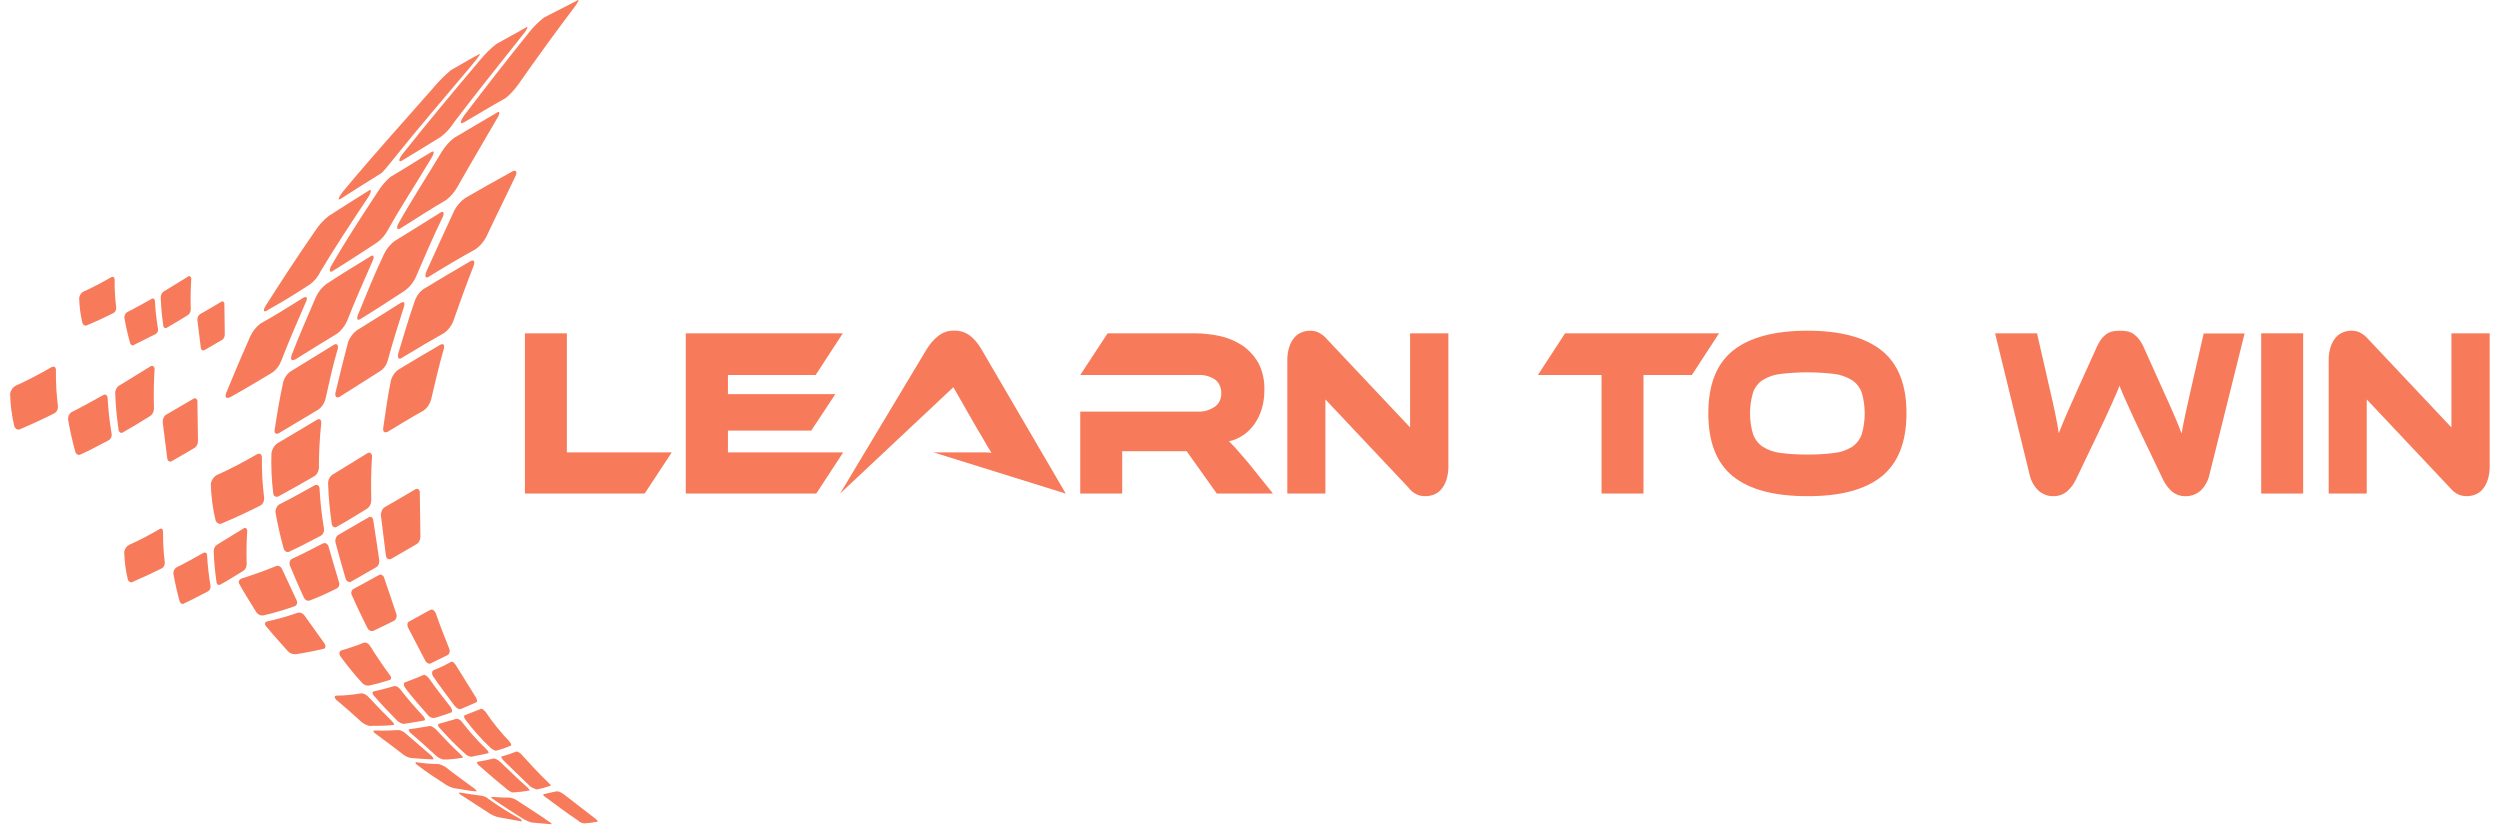 <svg width="169" height="56" viewBox="0 0 169 56" fill="none" xmlns="http://www.w3.org/2000/svg">
<path d="M45.411 30.58L43.578 33.364H35.485V22.532H38.321V30.58H45.411Z" fill="#F77A5A"/>
<path d="M57.001 30.58L55.18 33.364H46.359V22.532H56.974L55.138 25.35H49.208V26.643H56.47L54.84 29.107H49.208V30.58H57.001Z" fill="#F77A5A"/>
<path d="M63.105 30.58H66.251C66.549 30.58 66.807 30.58 67.025 30.612C66.898 30.418 66.75 30.171 66.581 29.874C66.411 29.578 66.251 29.293 66.089 29.041L64.447 26.176L56.789 33.364L62.666 23.57C62.871 23.243 63.12 22.958 63.403 22.727C63.729 22.465 64.118 22.335 64.511 22.355C64.891 22.339 65.265 22.459 65.585 22.701C65.875 22.935 66.125 23.23 66.323 23.572L72.046 33.367L63.105 30.58Z" fill="#F77A5A"/>
<path d="M86.051 33.364H82.256L80.216 30.499H75.861V33.364H73.025V27.826H80.998C81.385 27.841 81.769 27.729 82.106 27.503C82.244 27.418 82.359 27.29 82.438 27.133C82.518 26.975 82.56 26.795 82.558 26.611C82.567 26.425 82.533 26.239 82.461 26.072C82.389 25.906 82.281 25.765 82.148 25.664C81.797 25.433 81.398 25.324 80.998 25.35H73.025L74.876 22.532H80.774C81.315 22.534 81.856 22.59 82.389 22.701C82.92 22.805 83.434 23.011 83.91 23.308C84.359 23.593 84.747 23.998 85.041 24.491C85.348 25.059 85.499 25.728 85.471 26.402C85.473 26.809 85.417 27.214 85.306 27.599C85.199 27.969 85.04 28.314 84.834 28.619C84.624 28.927 84.368 29.188 84.08 29.389C83.769 29.606 83.429 29.756 83.075 29.834C83.229 29.976 83.401 30.153 83.593 30.368C83.785 30.583 84.04 30.883 84.362 31.26L86.051 33.364Z" fill="#F77A5A"/>
<path d="M96.35 33.541C96.136 33.548 95.923 33.499 95.727 33.399C95.53 33.298 95.355 33.149 95.212 32.96L89.597 27.001V33.364H87.023V24.377C87.016 24.063 87.061 23.75 87.154 23.456C87.227 23.218 87.344 23.002 87.495 22.823C87.634 22.662 87.802 22.541 87.987 22.468C88.174 22.393 88.371 22.355 88.569 22.355C88.749 22.356 88.927 22.392 89.097 22.459C89.326 22.568 89.533 22.73 89.707 22.936L95.323 28.895V22.532H97.91V31.501C97.916 31.816 97.872 32.13 97.78 32.425C97.705 32.664 97.588 32.882 97.439 33.065C97.302 33.23 97.133 33.355 96.947 33.428C96.755 33.504 96.553 33.542 96.35 33.541Z" fill="#F77A5A"/>
<path d="M116.207 22.532L114.371 25.35H111.1V33.364H108.264V25.35H103.963L105.799 22.532H116.207Z" fill="#F77A5A"/>
<path d="M122.179 22.355C124.406 22.355 126.08 22.802 127.201 23.697C128.321 24.592 128.88 26.006 128.877 27.939C128.877 29.876 128.32 31.296 127.205 32.199C126.092 33.101 124.416 33.549 122.179 33.541C119.934 33.541 118.256 33.094 117.147 32.199C116.038 31.304 115.483 29.884 115.483 27.939C115.483 26.002 116.04 24.588 117.154 23.697C118.268 22.806 119.944 22.359 122.179 22.355ZM122.179 30.726C122.784 30.732 123.388 30.697 123.989 30.621C124.406 30.58 124.813 30.442 125.186 30.217C125.48 30.028 125.715 29.73 125.852 29.369C126.123 28.452 126.123 27.453 125.852 26.536C125.716 26.175 125.481 25.878 125.186 25.693C124.813 25.466 124.406 25.325 123.989 25.278C122.785 25.134 121.572 25.134 120.369 25.278C119.951 25.321 119.546 25.458 119.172 25.682C118.877 25.866 118.642 26.163 118.508 26.524C118.233 27.441 118.233 28.441 118.508 29.357C118.644 29.719 118.878 30.017 119.172 30.206C119.544 30.435 119.95 30.576 120.369 30.621C120.971 30.697 121.575 30.732 122.179 30.726Z" fill="#F77A5A"/>
<path d="M144.75 29.345C144.548 28.924 144.376 28.552 144.229 28.235C144.081 27.919 143.951 27.631 143.833 27.364C143.715 27.096 143.612 26.881 143.523 26.678C143.435 26.475 143.354 26.271 143.277 26.077C143.204 26.271 143.125 26.472 143.032 26.678C142.938 26.884 142.843 27.111 142.729 27.364C142.617 27.616 142.484 27.901 142.339 28.215C142.194 28.529 142.019 28.895 141.818 29.316L140.343 32.393C140.191 32.722 139.978 33.007 139.722 33.227C139.444 33.445 139.115 33.554 138.782 33.541C138.436 33.545 138.098 33.418 137.817 33.178C137.507 32.897 137.287 32.501 137.193 32.053L134.868 22.532H137.703L138.566 26.309C138.711 26.925 138.831 27.465 138.927 27.93C139.023 28.392 139.11 28.849 139.174 29.29C139.321 28.903 139.493 28.484 139.687 28.035C139.882 27.586 140.14 27.005 140.461 26.292L141.69 23.572C141.786 23.341 141.904 23.125 142.046 22.93C142.154 22.785 142.281 22.663 142.422 22.567C142.552 22.481 142.694 22.424 142.84 22.398C142.994 22.37 143.149 22.356 143.304 22.358C143.469 22.355 143.633 22.369 143.796 22.398C143.942 22.424 144.083 22.481 144.212 22.567C144.354 22.665 144.485 22.787 144.597 22.93C144.741 23.124 144.862 23.34 144.959 23.572L146.188 26.306C146.362 26.684 146.512 27.018 146.64 27.303C146.767 27.587 146.885 27.849 146.981 28.081C147.076 28.314 147.171 28.526 147.249 28.721L147.475 29.302C147.549 28.869 147.638 28.416 147.744 27.942C147.848 27.468 147.969 26.925 148.105 26.321L148.969 22.544H151.734L149.367 32.053C149.274 32.5 149.055 32.897 148.746 33.178C148.465 33.417 148.126 33.544 147.78 33.541C147.453 33.558 147.129 33.456 146.854 33.25C146.591 33.028 146.374 32.74 146.217 32.408L144.75 29.345Z" fill="#F77A5A"/>
<path d="M155.693 33.364H152.857V22.532H155.693V33.364Z" fill="#F77A5A"/>
<path d="M166.745 33.541C166.562 33.541 166.379 33.505 166.205 33.436C165.979 33.33 165.776 33.168 165.608 32.96L159.992 27.001V33.364H157.419V24.377C157.412 24.063 157.456 23.75 157.549 23.456C157.623 23.218 157.74 23.002 157.891 22.823C158.029 22.662 158.198 22.541 158.382 22.468C158.569 22.393 158.765 22.355 158.962 22.355C159.142 22.356 159.32 22.391 159.491 22.459C159.719 22.568 159.926 22.73 160.1 22.936L165.716 28.895V22.532H168.303V31.501C168.31 31.816 168.265 32.13 168.173 32.425C168.099 32.664 167.982 32.882 167.832 33.065C167.695 33.23 167.526 33.355 167.34 33.428C167.149 33.504 166.947 33.542 166.745 33.541Z" fill="#F77A5A"/>
<path fill-rule="evenodd" clip-rule="evenodd" d="M31.356 8.278C32.251 7.755 33.241 7.15 34.178 6.633C34.489 6.377 34.772 6.074 35.018 5.733C36.247 3.975 37.395 2.394 38.705 0.651C39.049 0.224 39.213 -0.09 39.034 0.023C38.144 0.5 37.505 0.799 36.773 1.186C36.416 1.466 36.086 1.792 35.79 2.159C34.212 4.126 32.75 5.991 31.366 7.822C31.084 8.237 31.101 8.435 31.327 8.281L31.356 8.278Z" fill="#F77A5A"/>
<path fill-rule="evenodd" clip-rule="evenodd" d="M27.151 10.873C28.006 10.341 28.901 9.818 29.778 9.266C30.143 8.994 30.462 8.645 30.719 8.237C32.14 6.363 33.72 4.396 35.229 2.493C35.645 2.005 35.738 1.743 35.581 1.845C34.843 2.275 34.268 2.563 33.553 2.973C33.159 3.286 32.793 3.646 32.462 4.048C30.702 6.128 28.891 8.298 27.259 10.352C26.913 10.78 26.93 10.977 27.151 10.873Z" fill="#F77A5A"/>
<path fill-rule="evenodd" clip-rule="evenodd" d="M23.008 13.453C23.956 12.839 24.79 12.328 25.692 11.759C25.888 11.671 26.215 11.215 26.584 10.768C28.262 8.673 30.137 6.491 31.919 4.376C32.266 3.949 32.563 3.562 32.411 3.655C31.836 3.946 31.005 4.454 30.469 4.751C30.044 5.111 29.646 5.513 29.28 5.953C27.188 8.333 25.185 10.541 23.293 12.819C22.878 13.307 22.802 13.586 23.003 13.453H23.008Z" fill="#F77A5A"/>
<path fill-rule="evenodd" clip-rule="evenodd" d="M27.078 15.434C28.137 14.768 29.132 14.118 30.162 13.519C30.459 13.289 30.715 12.993 30.916 12.647C31.75 11.16 32.701 9.571 33.581 8.039C33.826 7.667 33.799 7.458 33.581 7.621C32.661 8.167 31.656 8.742 30.69 9.326C30.371 9.577 30.092 9.892 29.865 10.256C28.916 11.845 27.83 13.51 26.945 15.088C26.756 15.419 26.859 15.585 27.085 15.431L27.078 15.434Z" fill="#F77A5A"/>
<path fill-rule="evenodd" clip-rule="evenodd" d="M22.482 18.325C23.494 17.701 24.49 17.047 25.485 16.396C25.784 16.186 26.036 15.895 26.222 15.547C27.085 13.99 28.142 12.395 29.144 10.716C29.356 10.361 29.39 10.152 29.159 10.277C28.287 10.783 27.291 11.439 26.397 11.956C26.071 12.235 25.784 12.571 25.544 12.953C24.436 14.638 23.352 16.303 22.418 17.921C22.207 18.273 22.285 18.459 22.489 18.325H22.482Z" fill="#F77A5A"/>
<path fill-rule="evenodd" clip-rule="evenodd" d="M18.063 20.978C18.999 20.461 19.987 19.856 20.936 19.235C21.244 19.019 21.499 18.71 21.673 18.34C22.622 16.75 23.752 15.045 24.868 13.363C25.126 12.967 25.134 12.749 24.93 12.883C24.006 13.464 23.172 13.984 22.226 14.598C21.874 14.87 21.563 15.21 21.307 15.606C20.181 17.224 19.022 18.996 17.985 20.629C17.739 21.004 17.834 21.141 18.063 20.987V20.978Z" fill="#F77A5A"/>
<path fill-rule="evenodd" clip-rule="evenodd" d="M28.972 18.714C30.009 18.067 31.065 17.446 32.14 16.852C32.441 16.645 32.695 16.354 32.877 16.003C33.506 14.649 34.199 13.281 34.831 11.936C34.995 11.625 34.892 11.459 34.649 11.584C33.577 12.165 32.486 12.787 31.454 13.383C31.145 13.594 30.886 13.894 30.7 14.254C30.041 15.675 29.434 17.009 28.827 18.345C28.702 18.665 28.741 18.842 28.984 18.717L28.972 18.714Z" fill="#F77A5A"/>
<path fill-rule="evenodd" clip-rule="evenodd" d="M24.385 21.556C25.368 20.952 26.368 20.298 27.334 19.668C27.635 19.461 27.889 19.17 28.071 18.819C28.661 17.456 29.226 16.117 29.904 14.72C30.069 14.409 29.988 14.223 29.762 14.377C28.681 15.062 27.69 15.667 26.678 16.291C26.385 16.51 26.14 16.809 25.965 17.163C25.311 18.537 24.763 19.909 24.22 21.231C24.073 21.574 24.159 21.71 24.385 21.556Z" fill="#F77A5A"/>
<path fill-rule="evenodd" clip-rule="evenodd" d="M19.95 24.305C20.877 23.724 21.84 23.128 22.806 22.544C23.071 22.336 23.291 22.057 23.45 21.73C23.976 20.38 24.59 18.999 25.17 17.683C25.342 17.323 25.256 17.186 25.028 17.34C24.045 17.945 23.074 18.529 22.056 19.203C21.773 19.415 21.537 19.705 21.368 20.048C20.808 21.341 20.218 22.704 19.722 23.985C19.621 24.276 19.682 24.441 19.95 24.296V24.305Z" fill="#F77A5A"/>
<path fill-rule="evenodd" clip-rule="evenodd" d="M15.544 26.861C16.478 26.344 17.444 25.76 18.387 25.197C18.66 25.019 18.878 24.742 19.007 24.407C19.498 23.125 20.064 21.832 20.654 20.47C20.818 20.156 20.757 19.999 20.511 20.124C19.57 20.705 18.574 21.341 17.616 21.867C17.329 22.08 17.092 22.373 16.925 22.721C16.34 24.035 15.805 25.307 15.291 26.562C15.19 26.853 15.291 26.978 15.537 26.853L15.544 26.861Z" fill="#F77A5A"/>
<path fill-rule="evenodd" clip-rule="evenodd" d="M27.169 24.188C28.112 23.607 29.053 23.058 30.037 22.503C30.294 22.318 30.501 22.05 30.634 21.73C31.059 20.51 31.509 19.269 32.008 17.988C32.13 17.668 32.044 17.529 31.801 17.657C30.749 18.276 29.695 18.886 28.7 19.496C28.403 19.677 28.17 19.975 28.041 20.339C27.613 21.559 27.274 22.747 26.918 23.907C26.856 24.197 26.965 24.331 27.164 24.197L27.169 24.188Z" fill="#F77A5A"/>
<path fill-rule="evenodd" clip-rule="evenodd" d="M22.981 26.809L25.684 25.095C25.931 24.946 26.119 24.69 26.21 24.38C26.532 23.169 26.913 21.989 27.299 20.76C27.4 20.47 27.314 20.324 27.053 20.498C26.07 21.103 25.07 21.754 24.104 22.341C23.862 22.528 23.667 22.787 23.539 23.093C23.217 24.308 22.946 25.418 22.676 26.559C22.622 26.818 22.772 26.943 22.976 26.809H22.981Z" fill="#F77A5A"/>
<path fill-rule="evenodd" clip-rule="evenodd" d="M18.869 29.273C19.767 28.75 20.644 28.197 21.538 27.674C21.76 27.516 21.925 27.267 22.003 26.974C22.249 25.87 22.494 24.714 22.834 23.578C22.888 23.316 22.762 23.171 22.536 23.328C21.57 23.909 20.622 24.522 19.703 25.071C19.445 25.222 19.247 25.486 19.152 25.806C18.906 26.91 18.724 28.003 18.572 29.028C18.516 29.287 18.648 29.386 18.869 29.278V29.273Z" fill="#F77A5A"/>
<path fill-rule="evenodd" clip-rule="evenodd" d="M26.19 29.198C26.999 28.709 27.832 28.198 28.648 27.745C28.877 27.579 29.051 27.324 29.139 27.024C29.407 25.897 29.653 24.793 29.995 23.604C30.071 23.314 29.995 23.189 29.749 23.314C28.827 23.851 27.886 24.406 26.979 24.958C26.714 25.123 26.514 25.403 26.421 25.74C26.2 26.824 26.062 27.875 25.905 28.936C25.873 29.177 25.981 29.293 26.203 29.186L26.19 29.198Z" fill="#F77A5A"/>
<path fill-rule="evenodd" clip-rule="evenodd" d="M18.869 33.529C19.645 33.105 20.449 32.658 21.211 32.213C21.309 32.161 21.394 32.077 21.455 31.971C21.516 31.866 21.552 31.742 21.557 31.615C21.556 30.618 21.609 29.622 21.715 28.634C21.744 28.395 21.619 28.25 21.415 28.384C20.52 28.907 19.665 29.438 18.793 29.941C18.681 30.009 18.584 30.105 18.508 30.222C18.431 30.34 18.378 30.476 18.352 30.621C18.318 31.537 18.359 32.455 18.475 33.361C18.49 33.558 18.687 33.651 18.869 33.529Z" fill="#F77A5A"/>
<path fill-rule="evenodd" clip-rule="evenodd" d="M15.045 35.36C15.9 34.999 16.737 34.612 17.554 34.197C17.65 34.158 17.732 34.082 17.787 33.98C17.841 33.879 17.865 33.759 17.854 33.64C17.744 32.756 17.694 31.863 17.704 30.97C17.704 30.702 17.584 30.606 17.363 30.714C16.493 31.216 15.603 31.693 14.701 32.091C14.591 32.142 14.492 32.223 14.414 32.328C14.335 32.433 14.28 32.559 14.251 32.695C14.269 33.535 14.377 34.369 14.573 35.177C14.592 35.227 14.62 35.272 14.655 35.309C14.69 35.346 14.731 35.374 14.775 35.391C14.819 35.408 14.866 35.414 14.913 35.409C14.959 35.404 15.004 35.387 15.045 35.36Z" fill="#F77A5A"/>
<path fill-rule="evenodd" clip-rule="evenodd" d="M22.776 35.604C23.467 35.217 24.143 34.799 24.816 34.383C24.903 34.325 24.975 34.24 25.024 34.138C25.074 34.036 25.1 33.92 25.099 33.802C25.069 32.827 25.086 31.85 25.148 30.876C25.154 30.829 25.148 30.78 25.131 30.737C25.114 30.694 25.086 30.657 25.051 30.633C25.016 30.608 24.976 30.596 24.936 30.599C24.895 30.601 24.856 30.618 24.824 30.647C24.04 31.115 23.27 31.614 22.486 32.082C22.392 32.139 22.313 32.226 22.259 32.334C22.204 32.441 22.177 32.564 22.179 32.69C22.212 33.598 22.294 34.504 22.425 35.4C22.428 35.446 22.441 35.49 22.463 35.529C22.485 35.567 22.514 35.598 22.549 35.619C22.584 35.64 22.622 35.65 22.661 35.648C22.7 35.647 22.738 35.633 22.771 35.609L22.776 35.604Z" fill="#F77A5A"/>
<path fill-rule="evenodd" clip-rule="evenodd" d="M19.579 37.28C20.317 36.946 20.998 36.557 21.683 36.217C21.764 36.171 21.829 36.094 21.868 35.998C21.906 35.903 21.916 35.794 21.895 35.691C21.746 34.809 21.648 33.916 21.6 33.018C21.582 32.821 21.435 32.696 21.231 32.829C20.452 33.253 19.69 33.701 18.916 34.076C18.825 34.123 18.749 34.202 18.697 34.301C18.645 34.401 18.619 34.517 18.623 34.633C18.769 35.462 18.954 36.279 19.177 37.083C19.19 37.13 19.212 37.173 19.241 37.209C19.269 37.246 19.304 37.274 19.343 37.293C19.382 37.312 19.424 37.32 19.466 37.318C19.508 37.316 19.549 37.303 19.587 37.28H19.579Z" fill="#F77A5A"/>
<path fill-rule="evenodd" clip-rule="evenodd" d="M26.404 37.803C26.987 37.466 27.567 37.132 28.174 36.775C28.254 36.721 28.319 36.641 28.363 36.545C28.406 36.449 28.426 36.34 28.42 36.231C28.398 35.273 28.4 34.293 28.378 33.326C28.385 33.281 28.381 33.236 28.366 33.194C28.352 33.152 28.327 33.115 28.296 33.089C28.265 33.063 28.228 33.048 28.19 33.046C28.152 33.043 28.114 33.054 28.081 33.076C27.365 33.486 26.689 33.904 25.997 34.291C25.913 34.35 25.846 34.437 25.803 34.539C25.76 34.642 25.741 34.757 25.751 34.872C25.864 35.743 25.972 36.676 26.087 37.553C26.09 37.597 26.102 37.639 26.121 37.676C26.14 37.713 26.167 37.744 26.198 37.766C26.23 37.788 26.265 37.802 26.302 37.805C26.339 37.808 26.375 37.8 26.409 37.783L26.404 37.803Z" fill="#F77A5A"/>
<path fill-rule="evenodd" clip-rule="evenodd" d="M1.396 28.994C2.162 28.67 2.913 28.323 3.647 27.951C3.733 27.915 3.806 27.847 3.855 27.756C3.904 27.666 3.926 27.558 3.917 27.451C3.816 26.659 3.77 25.858 3.78 25.057C3.792 24.816 3.674 24.729 3.475 24.824C2.693 25.278 1.895 25.696 1.086 26.062C0.987 26.108 0.898 26.181 0.828 26.275C0.758 26.37 0.708 26.483 0.683 26.605C0.699 27.358 0.796 28.105 0.971 28.828C0.988 28.874 1.013 28.914 1.044 28.948C1.075 28.981 1.112 29.007 1.152 29.022C1.192 29.038 1.234 29.043 1.276 29.038C1.318 29.034 1.359 29.018 1.396 28.994Z" fill="#F77A5A"/>
<path fill-rule="evenodd" clip-rule="evenodd" d="M8.331 29.215C8.95 28.866 9.56 28.491 10.162 28.116C10.239 28.064 10.303 27.987 10.346 27.895C10.389 27.803 10.411 27.699 10.408 27.593C10.381 26.721 10.395 25.849 10.449 24.979C10.455 24.936 10.45 24.893 10.435 24.855C10.419 24.816 10.395 24.784 10.364 24.762C10.333 24.739 10.298 24.729 10.262 24.731C10.226 24.733 10.191 24.747 10.162 24.772C9.457 25.194 8.768 25.644 8.063 26.062C7.978 26.112 7.906 26.189 7.857 26.286C7.808 26.382 7.784 26.493 7.788 26.606C7.818 27.421 7.894 28.233 8.014 29.038C8.016 29.079 8.028 29.119 8.047 29.153C8.066 29.188 8.093 29.216 8.124 29.235C8.155 29.254 8.19 29.263 8.225 29.261C8.26 29.26 8.294 29.248 8.324 29.226L8.331 29.215Z" fill="#F77A5A"/>
<path fill-rule="evenodd" clip-rule="evenodd" d="M5.463 30.717C6.114 30.426 6.733 30.069 7.35 29.761C7.423 29.721 7.482 29.652 7.516 29.566C7.551 29.48 7.559 29.383 7.54 29.29C7.407 28.499 7.319 27.698 7.274 26.893C7.259 26.716 7.127 26.603 6.945 26.725C6.244 27.102 5.561 27.506 4.868 27.843C4.786 27.885 4.717 27.955 4.669 28.044C4.621 28.133 4.597 28.238 4.6 28.343C4.728 29.086 4.892 29.819 5.092 30.54C5.104 30.582 5.123 30.621 5.149 30.654C5.175 30.687 5.206 30.712 5.241 30.729C5.276 30.746 5.314 30.754 5.352 30.752C5.39 30.75 5.427 30.738 5.46 30.717H5.463Z" fill="#F77A5A"/>
<path fill-rule="evenodd" clip-rule="evenodd" d="M8.992 39.32C9.648 39.043 10.287 38.747 10.909 38.431C10.983 38.401 11.046 38.342 11.087 38.265C11.129 38.187 11.146 38.095 11.138 38.004C11.053 37.331 11.015 36.65 11.022 35.97C11.022 35.766 10.931 35.679 10.777 35.772C10.108 36.159 9.43 36.522 8.742 36.827C8.657 36.865 8.581 36.926 8.521 37.007C8.461 37.088 8.418 37.184 8.398 37.289C8.411 37.93 8.494 38.567 8.643 39.183C8.658 39.222 8.679 39.257 8.706 39.285C8.732 39.313 8.764 39.335 8.797 39.349C8.831 39.362 8.867 39.367 8.903 39.363C8.939 39.359 8.973 39.346 9.005 39.326L8.992 39.32Z" fill="#F77A5A"/>
<path fill-rule="evenodd" clip-rule="evenodd" d="M14.898 39.515C15.427 39.224 15.943 38.899 16.459 38.582C16.525 38.537 16.581 38.472 16.619 38.394C16.657 38.315 16.676 38.225 16.675 38.135C16.651 37.389 16.663 36.642 16.712 35.897C16.716 35.861 16.711 35.825 16.698 35.793C16.685 35.76 16.664 35.733 16.638 35.714C16.612 35.695 16.582 35.686 16.551 35.687C16.521 35.688 16.491 35.699 16.466 35.72C15.866 36.08 15.279 36.461 14.679 36.818C14.607 36.862 14.547 36.928 14.506 37.011C14.464 37.093 14.444 37.188 14.446 37.283C14.472 37.978 14.536 38.67 14.638 39.355C14.64 39.39 14.65 39.423 14.666 39.452C14.683 39.481 14.705 39.505 14.732 39.521C14.758 39.537 14.787 39.544 14.817 39.544C14.846 39.542 14.875 39.532 14.9 39.515H14.898Z" fill="#F77A5A"/>
<path fill-rule="evenodd" clip-rule="evenodd" d="M12.455 40.785C13.01 40.532 13.539 40.233 14.062 39.974C14.124 39.94 14.174 39.881 14.204 39.808C14.234 39.735 14.242 39.652 14.227 39.573C14.113 38.902 14.036 38.222 13.998 37.539C13.998 37.388 13.873 37.292 13.718 37.394C13.121 37.716 12.541 38.062 11.948 38.347C11.879 38.383 11.819 38.442 11.778 38.519C11.738 38.595 11.717 38.684 11.72 38.774C11.831 39.407 11.972 40.031 12.143 40.645C12.153 40.681 12.17 40.714 12.192 40.741C12.213 40.769 12.24 40.79 12.27 40.804C12.3 40.818 12.332 40.825 12.363 40.823C12.395 40.821 12.427 40.811 12.455 40.793V40.785Z" fill="#F77A5A"/>
<path fill-rule="evenodd" clip-rule="evenodd" d="M11.584 31.185C12.108 30.894 12.629 30.583 13.172 30.264C13.242 30.213 13.298 30.14 13.335 30.055C13.373 29.968 13.389 29.872 13.383 29.776C13.364 28.904 13.366 28.032 13.347 27.178C13.353 27.138 13.35 27.096 13.337 27.058C13.324 27.02 13.302 26.987 13.274 26.963C13.246 26.939 13.212 26.926 13.177 26.924C13.143 26.923 13.108 26.933 13.079 26.954C12.437 27.32 11.832 27.695 11.211 28.044C11.137 28.1 11.078 28.18 11.042 28.274C11.005 28.368 10.992 28.473 11.004 28.576C11.105 29.363 11.203 30.191 11.307 30.978C11.309 31.017 11.319 31.055 11.336 31.088C11.354 31.121 11.377 31.149 11.405 31.169C11.434 31.189 11.465 31.201 11.498 31.204C11.531 31.207 11.564 31.2 11.594 31.185H11.584Z" fill="#F77A5A"/>
<path fill-rule="evenodd" clip-rule="evenodd" d="M5.902 21.98C6.494 21.73 7.075 21.461 7.647 21.172C7.714 21.144 7.77 21.09 7.808 21.02C7.846 20.949 7.863 20.866 7.856 20.783C7.777 20.168 7.742 19.547 7.75 18.926C7.75 18.74 7.667 18.673 7.505 18.746C6.898 19.098 6.276 19.429 5.652 19.708C5.577 19.744 5.511 19.801 5.459 19.874C5.407 19.947 5.37 20.033 5.352 20.126C5.364 20.71 5.44 21.29 5.575 21.852C5.605 21.92 5.656 21.972 5.718 21.996C5.779 22.02 5.847 22.014 5.905 21.98H5.902Z" fill="#F77A5A"/>
<path fill-rule="evenodd" clip-rule="evenodd" d="M11.278 22.151C11.769 21.878 12.229 21.591 12.698 21.3C12.759 21.26 12.81 21.201 12.845 21.13C12.879 21.058 12.897 20.976 12.895 20.893C12.875 20.215 12.886 19.536 12.929 18.86C12.933 18.827 12.929 18.793 12.917 18.763C12.905 18.733 12.886 18.707 12.861 18.69C12.837 18.673 12.809 18.665 12.781 18.667C12.753 18.668 12.726 18.68 12.703 18.7C12.157 19.028 11.624 19.374 11.076 19.699C11.011 19.739 10.956 19.799 10.919 19.874C10.882 19.948 10.863 20.034 10.865 20.121C10.887 20.754 10.946 21.385 11.039 22.009C11.041 22.042 11.05 22.073 11.066 22.101C11.081 22.128 11.102 22.15 11.127 22.165C11.152 22.179 11.18 22.186 11.207 22.184C11.235 22.182 11.262 22.172 11.285 22.154L11.278 22.151Z" fill="#F77A5A"/>
<path fill-rule="evenodd" clip-rule="evenodd" d="M9.056 23.314C9.547 23.081 10.039 22.811 10.53 22.576C10.587 22.544 10.632 22.491 10.659 22.424C10.686 22.357 10.693 22.281 10.678 22.21C10.575 21.596 10.507 20.974 10.471 20.35C10.471 20.213 10.358 20.126 10.225 20.219C9.682 20.51 9.154 20.827 8.616 21.091C8.552 21.123 8.498 21.177 8.461 21.246C8.424 21.315 8.405 21.396 8.407 21.477C8.508 22.053 8.637 22.622 8.793 23.18C8.801 23.213 8.816 23.244 8.836 23.269C8.856 23.295 8.881 23.315 8.908 23.328C8.935 23.341 8.965 23.347 8.994 23.345C9.023 23.343 9.052 23.333 9.078 23.317L9.056 23.314Z" fill="#F77A5A"/>
<path fill-rule="evenodd" clip-rule="evenodd" d="M13.802 23.677C14.207 23.444 14.613 23.212 15.031 22.965C15.085 22.925 15.129 22.869 15.158 22.802C15.187 22.735 15.2 22.659 15.195 22.584C15.183 21.919 15.183 21.239 15.168 20.571C15.173 20.54 15.17 20.508 15.16 20.479C15.15 20.449 15.134 20.424 15.112 20.406C15.09 20.388 15.065 20.377 15.038 20.375C15.011 20.373 14.985 20.381 14.962 20.396C14.47 20.687 13.993 20.977 13.512 21.242C13.454 21.284 13.407 21.346 13.377 21.419C13.348 21.492 13.336 21.574 13.345 21.654C13.423 22.264 13.499 22.91 13.578 23.52C13.58 23.55 13.588 23.578 13.602 23.604C13.616 23.63 13.634 23.651 13.656 23.666C13.678 23.681 13.702 23.69 13.728 23.692C13.753 23.694 13.778 23.689 13.802 23.677Z" fill="#F77A5A"/>
<path fill-rule="evenodd" clip-rule="evenodd" d="M23.723 39.326C24.284 39.009 24.863 38.675 25.443 38.338C25.516 38.289 25.574 38.214 25.608 38.123C25.642 38.033 25.651 37.932 25.633 37.835C25.517 36.964 25.362 36.072 25.232 35.168C25.229 35.124 25.217 35.082 25.196 35.046C25.175 35.01 25.146 34.981 25.113 34.963C25.079 34.944 25.042 34.936 25.005 34.94C24.968 34.944 24.933 34.96 24.903 34.985C24.234 35.354 23.558 35.772 22.89 36.147C22.809 36.192 22.744 36.269 22.706 36.364C22.667 36.459 22.658 36.567 22.679 36.67C22.902 37.495 23.128 38.318 23.359 39.093C23.37 39.137 23.387 39.178 23.411 39.214C23.435 39.25 23.464 39.28 23.498 39.302C23.531 39.324 23.568 39.338 23.607 39.343C23.645 39.348 23.684 39.344 23.721 39.332L23.723 39.326Z" fill="#F77A5A"/>
<path fill-rule="evenodd" clip-rule="evenodd" d="M20.953 40.587C21.562 40.354 22.181 40.073 22.754 39.785C22.79 39.77 22.822 39.746 22.849 39.716C22.877 39.686 22.899 39.649 22.914 39.608C22.929 39.567 22.937 39.523 22.937 39.478C22.937 39.434 22.929 39.39 22.914 39.349C22.668 38.547 22.44 37.722 22.209 36.946C22.196 36.899 22.174 36.856 22.145 36.82C22.117 36.784 22.082 36.755 22.043 36.737C22.004 36.718 21.962 36.71 21.92 36.712C21.878 36.715 21.838 36.728 21.801 36.752C21.115 37.092 20.446 37.461 19.744 37.774C19.708 37.793 19.676 37.82 19.649 37.854C19.622 37.888 19.602 37.928 19.589 37.971C19.575 38.014 19.569 38.06 19.572 38.107C19.574 38.153 19.584 38.198 19.601 38.239C19.901 38.954 20.201 39.669 20.542 40.389C20.579 40.476 20.64 40.544 20.716 40.58C20.791 40.616 20.876 40.619 20.953 40.587Z" fill="#F77A5A"/>
<path fill-rule="evenodd" clip-rule="evenodd" d="M17.842 41.592C18.579 41.429 19.257 41.211 19.908 40.985C19.945 40.976 19.979 40.956 20.008 40.927C20.037 40.899 20.059 40.862 20.072 40.821C20.085 40.779 20.09 40.734 20.085 40.691C20.08 40.647 20.066 40.605 20.044 40.569L19.061 38.457C19.019 38.37 18.952 38.304 18.872 38.272C18.793 38.239 18.706 38.243 18.628 38.283C17.908 38.573 17.153 38.846 16.372 39.096C16.156 39.157 16.092 39.34 16.178 39.48C16.546 40.133 16.942 40.767 17.335 41.4C17.399 41.482 17.48 41.543 17.57 41.577C17.661 41.61 17.757 41.615 17.849 41.592H17.842Z" fill="#F77A5A"/>
<path fill-rule="evenodd" clip-rule="evenodd" d="M25.219 42.653C25.684 42.42 26.202 42.194 26.677 41.938C26.739 41.888 26.785 41.812 26.804 41.726C26.823 41.639 26.814 41.547 26.78 41.467C26.507 40.683 26.259 39.881 25.971 39.07C25.96 39.027 25.941 38.987 25.916 38.953C25.89 38.919 25.859 38.892 25.824 38.874C25.789 38.856 25.751 38.848 25.713 38.849C25.674 38.85 25.637 38.861 25.602 38.881C25.045 39.195 24.445 39.503 23.882 39.82C23.849 39.839 23.819 39.867 23.796 39.903C23.773 39.938 23.757 39.979 23.749 40.022C23.742 40.066 23.743 40.111 23.752 40.154C23.762 40.197 23.779 40.236 23.804 40.27C24.121 41.014 24.487 41.723 24.828 42.438C24.865 42.517 24.923 42.58 24.992 42.619C25.061 42.657 25.139 42.669 25.214 42.653H25.219Z" fill="#F77A5A"/>
<path fill-rule="evenodd" clip-rule="evenodd" d="M19.985 44.23C20.641 44.128 21.277 43.998 21.875 43.861C22.002 43.835 22.044 43.672 21.941 43.507C21.484 42.885 21.049 42.243 20.592 41.621C20.54 41.542 20.47 41.481 20.391 41.445C20.311 41.409 20.225 41.4 20.142 41.417C19.491 41.644 18.825 41.842 18.1 41.999C17.93 42.016 17.854 42.173 17.974 42.318C18.466 42.92 18.957 43.451 19.471 44.032C19.542 44.103 19.623 44.156 19.712 44.189C19.8 44.222 19.893 44.234 19.985 44.224V44.23Z" fill="#F77A5A"/>
<path fill-rule="evenodd" clip-rule="evenodd" d="M29.073 44.867C29.491 44.672 29.891 44.451 30.302 44.259C30.354 44.208 30.389 44.135 30.399 44.055C30.409 43.975 30.393 43.894 30.356 43.826C30.044 43.036 29.732 42.246 29.461 41.464C29.383 41.278 29.233 41.153 29.098 41.226C28.633 41.461 28.139 41.764 27.65 42.016C27.539 42.072 27.497 42.234 27.596 42.449C27.977 43.178 28.36 43.902 28.724 44.611C28.753 44.688 28.801 44.754 28.861 44.799C28.921 44.845 28.991 44.868 29.063 44.867H29.073Z" fill="#F77A5A"/>
<path fill-rule="evenodd" clip-rule="evenodd" d="M24.93 46.346C25.438 46.241 25.89 46.104 26.343 45.965C26.47 45.939 26.473 45.767 26.343 45.622C25.883 45 25.431 44.332 25.02 43.672C24.975 43.591 24.911 43.526 24.836 43.486C24.761 43.446 24.677 43.432 24.595 43.446C24.104 43.655 23.595 43.806 23.057 43.977C22.922 44.05 22.904 44.195 23.008 44.361C23.469 44.996 23.962 45.6 24.482 46.168C24.541 46.23 24.609 46.278 24.683 46.308C24.758 46.339 24.836 46.351 24.915 46.346H24.93Z" fill="#F77A5A"/>
<path fill-rule="evenodd" clip-rule="evenodd" d="M31.12 47.94C31.491 47.786 31.857 47.632 32.194 47.472C32.282 47.441 32.26 47.289 32.157 47.124L30.855 45.029C30.734 44.834 30.609 44.689 30.498 44.739C30.112 44.958 29.713 45.147 29.306 45.305C29.195 45.36 29.171 45.552 29.274 45.715C29.744 46.412 30.242 47.04 30.734 47.717C30.859 47.862 31.034 47.967 31.12 47.934V47.94Z" fill="#F77A5A"/>
<path fill-rule="evenodd" clip-rule="evenodd" d="M29.344 48.536C29.752 48.44 30.123 48.286 30.511 48.161C30.597 48.126 30.575 47.975 30.474 47.81C29.983 47.182 29.459 46.525 29 45.857C28.874 45.712 28.724 45.587 28.638 45.622C28.218 45.814 27.808 45.962 27.373 46.127C27.262 46.18 27.284 46.331 27.385 46.496C27.845 47.118 28.405 47.734 28.928 48.341C28.98 48.407 29.044 48.458 29.114 48.492C29.184 48.526 29.26 48.541 29.336 48.536H29.344Z" fill="#F77A5A"/>
<path fill-rule="evenodd" clip-rule="evenodd" d="M27.325 48.931C27.79 48.867 28.237 48.777 28.66 48.708C28.763 48.708 28.741 48.551 28.615 48.417C28.07 47.836 27.548 47.228 27.05 46.592C27.003 46.525 26.945 46.47 26.878 46.433C26.811 46.395 26.738 46.377 26.664 46.377C26.212 46.514 25.742 46.627 25.273 46.738C25.145 46.764 25.15 46.886 25.273 47.028C25.777 47.609 26.305 48.17 26.873 48.736C27.004 48.852 27.16 48.922 27.323 48.94L27.325 48.931Z" fill="#F77A5A"/>
<path fill-rule="evenodd" clip-rule="evenodd" d="M24.969 49.068C25.509 49.068 26.048 49.068 26.552 49.013C26.672 49.033 26.667 48.911 26.5 48.757C25.949 48.219 25.421 47.659 24.893 47.098C24.765 46.958 24.6 46.875 24.426 46.865C23.865 46.968 23.298 47.021 22.73 47.025C22.602 47.051 22.59 47.147 22.715 47.292C23.312 47.792 23.87 48.283 24.436 48.803C24.593 48.933 24.771 49.023 24.959 49.068H24.969Z" fill="#F77A5A"/>
<path fill-rule="evenodd" clip-rule="evenodd" d="M33.551 50.741C33.886 50.659 34.215 50.546 34.534 50.401C34.598 50.401 34.554 50.259 34.409 50.087C33.835 49.497 33.309 48.845 32.838 48.138C32.713 47.993 32.563 47.868 32.494 47.929C32.145 48.062 31.796 48.196 31.425 48.347C31.339 48.382 31.361 48.533 31.487 48.678C31.994 49.356 32.551 49.98 33.15 50.544C33.3 50.668 33.472 50.773 33.558 50.741H33.551Z" fill="#F77A5A"/>
<path fill-rule="evenodd" clip-rule="evenodd" d="M31.895 51.154C32.236 51.067 32.632 51.017 33.003 50.913C33.067 50.913 33.02 50.767 32.853 50.622C32.267 50.059 31.717 49.444 31.209 48.783C31.164 48.72 31.107 48.67 31.042 48.637C30.978 48.604 30.908 48.59 30.838 48.594C30.45 48.719 30.044 48.818 29.678 48.922C29.567 48.978 29.614 49.108 29.722 49.213C30.268 49.831 30.843 50.413 31.443 50.956C31.57 51.08 31.728 51.151 31.892 51.16L31.895 51.154Z" fill="#F77A5A"/>
<path fill-rule="evenodd" clip-rule="evenodd" d="M29.975 51.343C30.396 51.343 30.817 51.305 31.233 51.227C31.337 51.227 31.285 51.139 31.118 50.985C30.528 50.439 30 49.878 29.454 49.292C29.304 49.167 29.115 49.033 29.004 49.088C28.581 49.158 28.159 49.228 27.694 49.292C27.591 49.292 27.618 49.399 27.744 49.544C28.343 50.044 28.933 50.593 29.508 51.113C29.648 51.228 29.807 51.306 29.975 51.343Z" fill="#F77A5A"/>
<path fill-rule="evenodd" clip-rule="evenodd" d="M27.753 51.235C28.287 51.282 28.778 51.322 29.253 51.334C29.356 51.334 29.304 51.247 29.179 51.101C28.582 50.602 27.989 50.055 27.392 49.556C27.261 49.441 27.105 49.37 26.942 49.352C26.421 49.379 25.9 49.408 25.345 49.381C25.2 49.381 25.21 49.454 25.36 49.579C26.004 50.038 26.625 50.517 27.247 50.997C27.401 51.115 27.573 51.196 27.753 51.235Z" fill="#F77A5A"/>
<path fill-rule="evenodd" clip-rule="evenodd" d="M36.296 53.365C36.608 53.306 36.917 53.223 37.22 53.115C37.284 53.115 37.191 53.014 37.023 52.86C36.416 52.278 35.854 51.671 35.274 51.026C35.148 50.881 34.974 50.776 34.888 50.811C34.577 50.942 34.259 51.047 33.937 51.128C33.831 51.128 33.917 51.27 34.045 51.419C34.652 52 35.239 52.581 35.846 53.162C35.985 53.259 36.137 53.328 36.296 53.365Z" fill="#F77A5A"/>
<path fill-rule="evenodd" clip-rule="evenodd" d="M34.698 53.566C35.057 53.548 35.415 53.506 35.77 53.441C35.851 53.441 35.77 53.345 35.615 53.194C35.001 52.665 34.386 52.032 33.806 51.497C33.683 51.378 33.536 51.3 33.379 51.273C33.037 51.358 32.654 51.436 32.295 51.494C32.209 51.526 32.236 51.628 32.386 51.753C33.017 52.308 33.632 52.836 34.288 53.371C34.42 53.467 34.61 53.601 34.698 53.566Z" fill="#F77A5A"/>
<path fill-rule="evenodd" clip-rule="evenodd" d="M30.678 53.28C31.187 53.347 31.688 53.463 32.152 53.495C32.273 53.519 32.221 53.434 32.074 53.309C31.41 52.824 30.766 52.365 30.127 51.857C29.973 51.759 29.807 51.689 29.636 51.647C29.143 51.646 28.65 51.606 28.161 51.528C28.038 51.505 28.068 51.607 28.201 51.706C28.82 52.185 29.488 52.624 30.167 53.062C30.335 53.162 30.513 53.236 30.698 53.28H30.678Z" fill="#F77A5A"/>
<path fill-rule="evenodd" clip-rule="evenodd" d="M39.513 55.66C39.802 55.643 40.09 55.605 40.376 55.547C40.44 55.532 40.376 55.422 40.181 55.291C39.484 54.748 38.788 54.208 38.11 53.693C37.975 53.587 37.821 53.517 37.66 53.49C37.365 53.533 37.063 53.626 36.743 53.69C36.679 53.705 36.743 53.815 36.923 53.92C37.64 54.44 38.336 54.983 39.063 55.457C39.19 55.581 39.348 55.653 39.513 55.66Z" fill="#F77A5A"/>
<path fill-rule="evenodd" clip-rule="evenodd" d="M35.967 55.605C36.416 55.637 36.844 55.692 37.257 55.716C37.335 55.73 37.286 55.649 37.112 55.544C36.411 55.05 35.701 54.603 34.976 54.129C34.825 54.023 34.658 53.952 34.485 53.92C34.091 53.92 33.72 53.903 33.256 53.871C33.157 53.83 33.187 53.932 33.359 54.036C34.003 54.495 34.713 54.943 35.421 55.387C35.59 55.485 35.768 55.558 35.952 55.605H35.967Z" fill="#F77A5A"/>
<path fill-rule="evenodd" clip-rule="evenodd" d="M33.735 55.251L35.231 55.521C35.334 55.521 35.283 55.434 35.111 55.329C34.396 54.931 33.688 54.484 33.044 54.028C32.907 53.905 32.747 53.825 32.577 53.795C32.108 53.734 31.594 53.667 31.102 53.58C30.98 53.557 30.992 53.632 31.164 53.737C31.832 54.176 32.501 54.609 33.15 55.027C33.332 55.13 33.524 55.206 33.722 55.251H33.735Z" fill="#F77A5A"/>
</svg>
